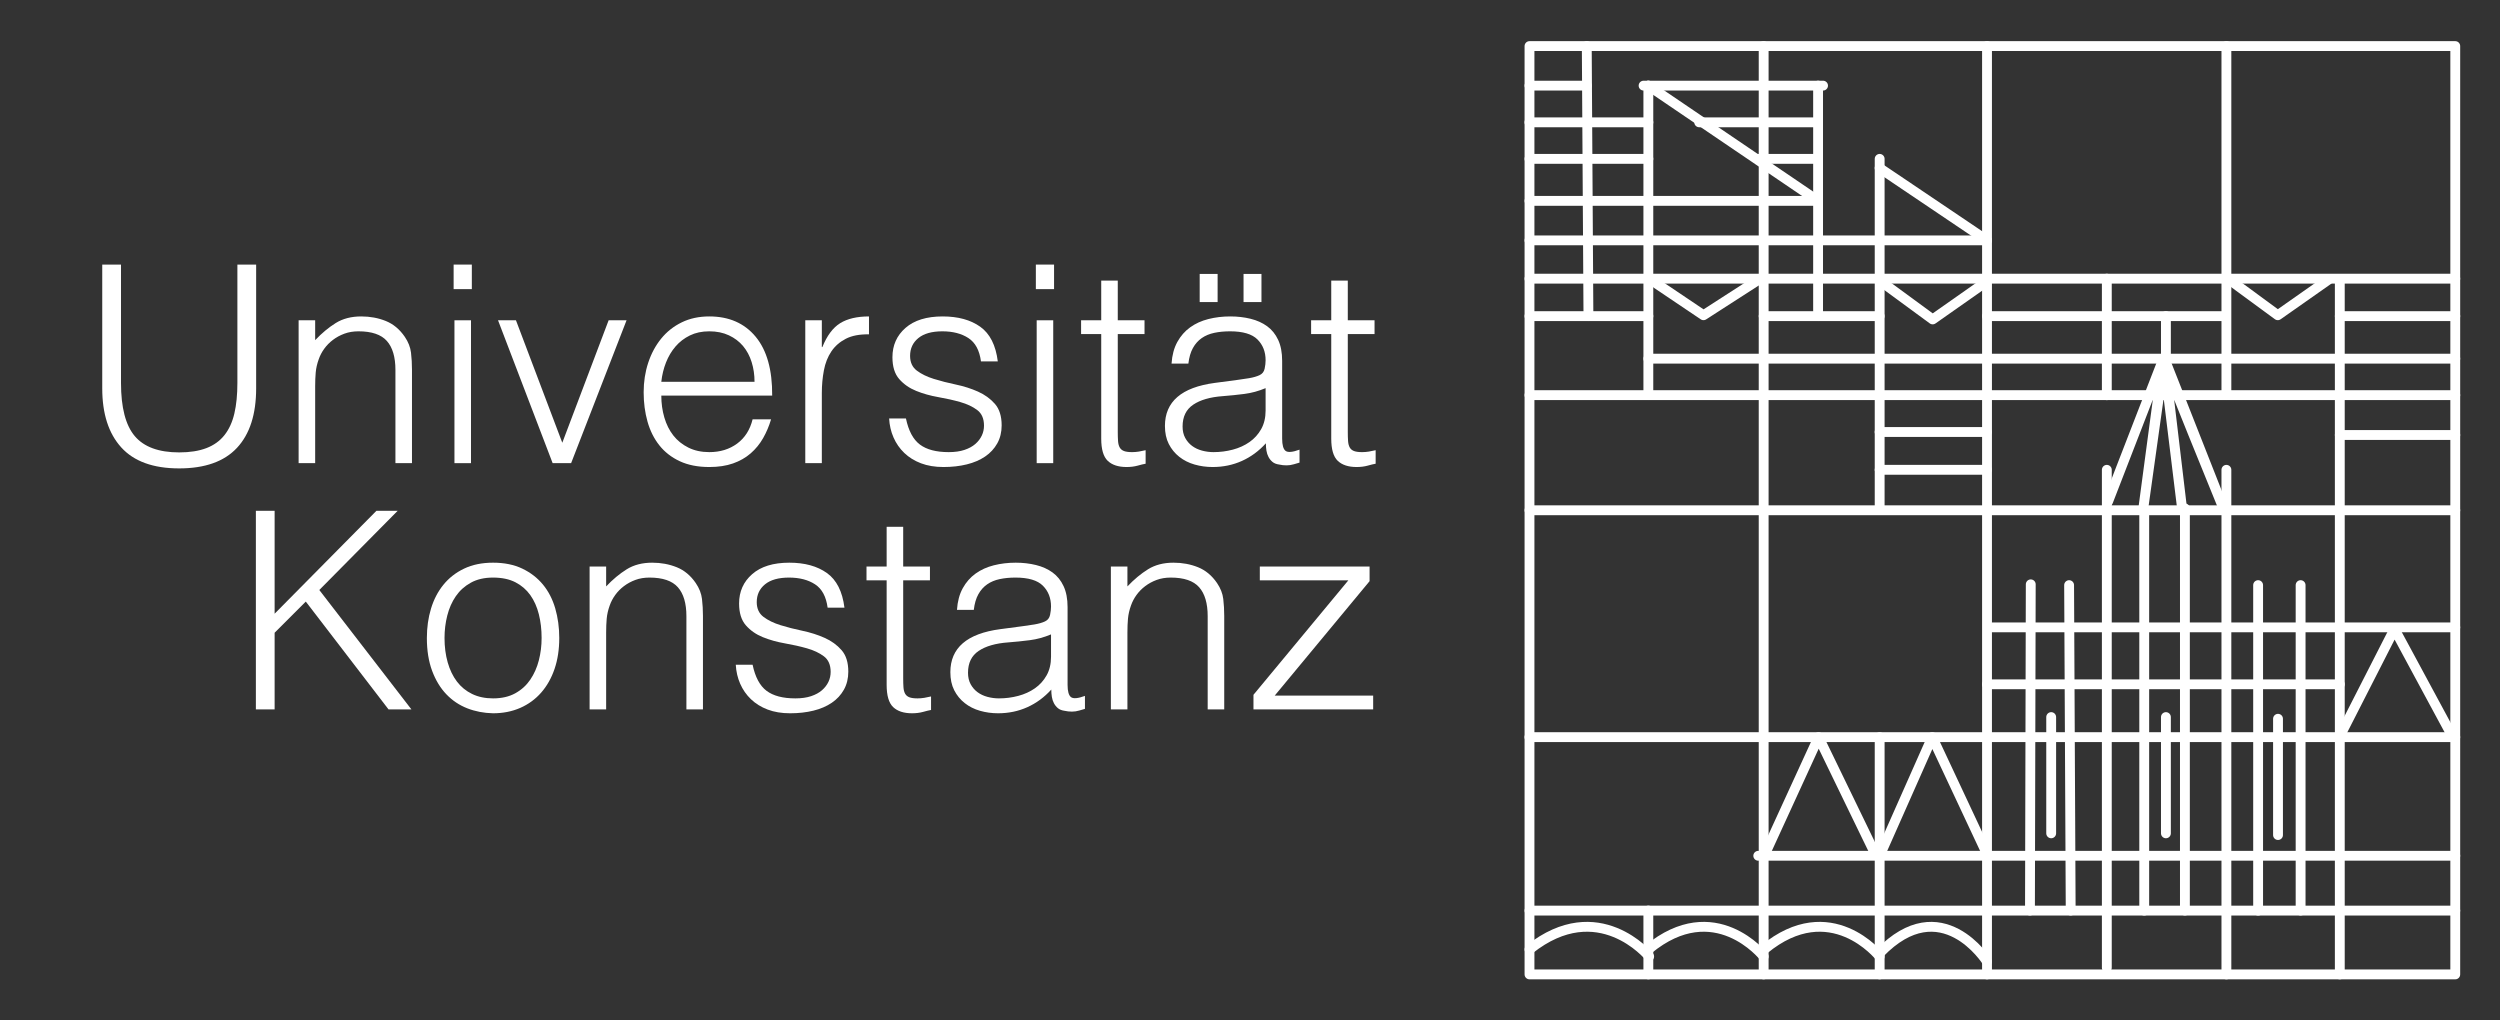 <?xml version="1.0" encoding="UTF-8" standalone="no"?>
<!DOCTYPE svg PUBLIC "-//W3C//DTD SVG 1.1//EN" "http://www.w3.org/Graphics/SVG/1.1/DTD/svg11.dtd">
<!-- Created with Vectornator (http://vectornator.io/) -->
<svg height="518.0pt" stroke-miterlimit="10" style="fill-rule:nonzero;clip-rule:evenodd;stroke-linecap:round;stroke-linejoin:round;" version="1.1" viewBox="0 0 1269 518" width="1269.0pt" xml:space="preserve" xmlns="http://www.w3.org/2000/svg" xmlns:xlink="http://www.w3.org/1999/xlink">
<rect x="0" y="0" width="1269" height="518" fill="#333333" stroke="none"/>
<defs/>
<g id="Layer-2">
<path d="M776.373 23.39L1246.29 23.39L1246.29 494.608L776.373 494.608L776.373 23.39Z" fill="#000000" fill-opacity="0" fill-rule="nonzero" opacity="1" stroke="#ffffff" stroke-linecap="butt" stroke-linejoin="round" stroke-width="5"/>
<path d="M1070.09 254.515L1098.05 182.301L1088.05 257.209L1098.44 182.943L1107.67 258.492L1098.57 181.788L1128.32 257.337C1128.32 257.337 1097.77 182.457 1098.25 182.283C1098.74 182.109 1098.7 181.41 1098.47 181.73C1098.24 182.05 1097.69 183.413 1098.48 183.004" fill="#000000" fill-opacity="0" fill-rule="nonzero" opacity="1" stroke="#ffffff" stroke-linecap="butt" stroke-linejoin="round" stroke-width="5"/>
<path d="M1006.53 144.229L981.02 162.141L955.723 143.579" fill="none" opacity="1" stroke="#ffffff" stroke-linecap="butt" stroke-linejoin="round" stroke-width="5"/>
<path d="M1128.81 160.461L1008.61 160.461" fill="none" opacity="1" stroke="#ffffff" stroke-linecap="butt" stroke-linejoin="round" stroke-width="5"/>
<path d="M836.699 160.461L776.373 160.461" fill="none" opacity="1" stroke="#ffffff" stroke-linecap="butt" stroke-linejoin="round" stroke-width="5"/>
<path d="M1246.29 182.057L836.699 182.057" fill="none" opacity="1" stroke="#ffffff" stroke-linecap="butt" stroke-linejoin="round" stroke-width="5"/>
<path d="M1246.29 318.453L1011.33 318.453" fill="none" opacity="1" stroke="#ffffff" stroke-linecap="butt" stroke-linejoin="round" stroke-width="5"/>
<path d="M1187.68 347.351L1008.56 347.351" fill="none" opacity="1" stroke="#ffffff" stroke-linecap="butt" stroke-linejoin="round" stroke-width="5"/>
<path d="M836.699 43.466L922.861 101.964" fill="none" opacity="1" stroke="#ffffff" stroke-linecap="butt" stroke-linejoin="round" stroke-width="5"/>
<path d="M922.861 62.086L862.514 62.086" fill="none" opacity="1" stroke="#ffffff" stroke-linecap="butt" stroke-linejoin="round" stroke-width="5"/>
<path d="M954.094 160.461L895.235 160.461" fill="none" opacity="1" stroke="#ffffff" stroke-linecap="butt" stroke-linejoin="round" stroke-width="5"/>
<path d="M1156.32 364.847L1156.32 423.867" fill="none" opacity="1" stroke="#ffffff" stroke-linecap="butt" stroke-linejoin="round" stroke-width="5"/>
<path d="M1099.42 363.989L1099.42 422.997" fill="none" opacity="1" stroke="#ffffff" stroke-linecap="butt" stroke-linejoin="round" stroke-width="5"/>
<path d="M1069.42 238.475L1069.42 491.219" fill="none" opacity="1" stroke="#ffffff" stroke-linecap="butt" stroke-linejoin="round" stroke-width="5"/>
<path d="M1088.41 259L1088.41 462.224" fill="none" opacity="1" stroke="#ffffff" stroke-linecap="butt" stroke-linejoin="round" stroke-width="5"/>
<path d="M954.115 80.634L954.115 258.048" fill="none" opacity="1" stroke="#ffffff" stroke-linecap="butt" stroke-linejoin="round" stroke-width="5"/>
<path d="M922.861 43.466L922.861 160.461" fill="none" opacity="1" stroke="#ffffff" stroke-linecap="butt" stroke-linejoin="round" stroke-width="5"/>
<path d="M1008.61 23.39L1008.61 494.608" fill="none" opacity="1" stroke="#ffffff" stroke-linecap="butt" stroke-linejoin="round" stroke-width="5"/>
<path d="M1130.12 23.39L1130.12 200.557" fill="none" opacity="1" stroke="#ffffff" stroke-linecap="butt" stroke-linejoin="round" stroke-width="5"/>
<path d="M836.699 43.466L836.699 200.557" fill="none" opacity="1" stroke="#ffffff" stroke-linecap="butt" stroke-linejoin="round" stroke-width="5"/>
<path d="M805.445 23.39L806.289 160.461" fill="none" opacity="1" stroke="#ffffff" stroke-linecap="butt" stroke-linejoin="round" stroke-width="5"/>
<path d="M836.699 462.198L836.699 494.608" fill="none" opacity="1" stroke="#ffffff" stroke-linecap="butt" stroke-linejoin="round" stroke-width="5"/>
<path d="M954.115 374.175L954.115 494.608" fill="none" opacity="1" stroke="#ffffff" stroke-linecap="butt" stroke-linejoin="round" stroke-width="5"/>
<path d="M1069.42 141.454L1069.42 200.611" fill="none" opacity="1" stroke="#ffffff" stroke-linecap="butt" stroke-linejoin="round" stroke-width="5"/>
<path d="M1187.68 142.299L1187.68 494.608" fill="none" opacity="1" stroke="#ffffff" stroke-linecap="butt" stroke-linejoin="round" stroke-width="5"/>
<path d="M1030.81 296.608L1030.41 462.198" fill="none" opacity="1" stroke="#ffffff" stroke-linecap="butt" stroke-linejoin="round" stroke-width="5"/>
<path d="M1050.28 297.006L1051.08 462.198" fill="none" opacity="1" stroke="#ffffff" stroke-linecap="butt" stroke-linejoin="round" stroke-width="5"/>
<path d="M1041.18 363.989L1041.18 422.997" fill="none" opacity="1" stroke="#ffffff" stroke-linecap="butt" stroke-linejoin="round" stroke-width="5"/>
<path d="M895.235 23.39L895.235 494.61" fill="none" opacity="1" stroke="#ffffff" stroke-linecap="butt" stroke-linejoin="round" stroke-width="5"/>
<path d="M1099.42 160.461L1099.42 182.057" fill="none" opacity="1" stroke="#ffffff" stroke-linecap="butt" stroke-linejoin="round" stroke-width="5"/>
<path d="M1109.06 258.044L1109.06 462.198" fill="none" opacity="1" stroke="#ffffff" stroke-linecap="butt" stroke-linejoin="round" stroke-width="5"/>
<path d="M1130.12 238.475L1130.12 494.61" fill="none" opacity="1" stroke="#ffffff" stroke-linecap="butt" stroke-linejoin="round" stroke-width="5"/>
<path d="M1146.22 297.006L1146.22 462.229" fill="none" opacity="1" stroke="#ffffff" stroke-linecap="butt" stroke-linejoin="round" stroke-width="5"/>
<path d="M1167.79 297.006L1167.79 462.198" fill="none" opacity="1" stroke="#ffffff" stroke-linecap="butt" stroke-linejoin="round" stroke-width="5"/>
<path d="M1246.29 141.454L776.373 141.454" fill="none" opacity="1" stroke="#ffffff" stroke-linecap="butt" stroke-linejoin="round" stroke-width="5"/>
<path d="M1246.29 200.557L776.373 200.557" fill="none" opacity="1" stroke="#ffffff" stroke-linecap="butt" stroke-linejoin="round" stroke-width="5"/>
<path d="M1246.29 259L776.373 259" fill="none" opacity="1" stroke="#ffffff" stroke-linecap="butt" stroke-linejoin="round" stroke-width="5"/>
<path d="M1246.29 374.175L776.344 374.175" fill="none" opacity="1" stroke="#ffffff" stroke-linecap="butt" stroke-linejoin="round" stroke-width="5"/>
<path d="M1246.29 160.461L1187.68 160.461" fill="none" opacity="1" stroke="#ffffff" stroke-linecap="butt" stroke-linejoin="round" stroke-width="5"/>
<path d="M1246.29 462.229L776.373 462.229" fill="none" opacity="1" stroke="#ffffff" stroke-linecap="butt" stroke-linejoin="round" stroke-width="5"/>
<path d="M1008.61 122.012L776.373 122.012" fill="none" opacity="1" stroke="#ffffff" stroke-linecap="butt" stroke-linejoin="round" stroke-width="5"/>
<path d="M922.861 101.964L776.373 101.964" fill="none" opacity="1" stroke="#ffffff" stroke-linecap="butt" stroke-linejoin="round" stroke-width="5"/>
<path d="M836.699 80.634L776.373 80.634" fill="none" opacity="1" stroke="#ffffff" stroke-linecap="butt" stroke-linejoin="round" stroke-width="5"/>
<path d="M836.699 62.086L776.34 62.086" fill="none" opacity="1" stroke="#ffffff" stroke-linecap="butt" stroke-linejoin="round" stroke-width="5"/>
<path d="M805.445 43.466L776.373 43.466" fill="none" opacity="1" stroke="#ffffff" stroke-linecap="butt" stroke-linejoin="round" stroke-width="5"/>
<path d="M925.381 43.466L834.283 43.466" fill="none" opacity="1" stroke="#ffffff" stroke-linecap="butt" stroke-linejoin="round" stroke-width="5"/>
<path d="M922.861 80.634L892.492 80.634" fill="none" opacity="1" stroke="#ffffff" stroke-linecap="butt" stroke-linejoin="round" stroke-width="5"/>
<path d="M1246.29 434.391L892.492 434.391" fill="none" opacity="1" stroke="#ffffff" stroke-linecap="butt" stroke-linejoin="round" stroke-width="5"/>
<path d="M1008.56 238.475L954.115 238.475" fill="none" opacity="1" stroke="#ffffff" stroke-linecap="butt" stroke-linejoin="round" stroke-width="5"/>
<path d="M1246.29 220.802L1187.68 220.802" fill="none" opacity="1" stroke="#ffffff" stroke-linecap="butt" stroke-linejoin="round" stroke-width="5"/>
<path d="M1008.56 219.29L954.094 219.29" fill="none" opacity="1" stroke="#ffffff" stroke-linecap="butt" stroke-linejoin="round" stroke-width="5"/>
<path d="M1008.56 122.012L954.094 85.301" fill="none" opacity="1" stroke="#ffffff" stroke-linecap="butt" stroke-linejoin="round" stroke-width="5"/>
<path d="M1181.72 142.104L1156.21 160.016L1130.92 141.454" fill="none" opacity="1" stroke="#ffffff" stroke-linecap="butt" stroke-linejoin="round" stroke-width="5"/>
<path d="M892.492 142.104L864.688 160.016L837.113 141.454" fill="none" opacity="1" stroke="#ffffff" stroke-linecap="butt" stroke-linejoin="round" stroke-width="5"/>
<path d="M1188.62 371.855L1215.44 319.285L1243.34 370.998" fill="none" opacity="1" stroke="#ffffff" stroke-linecap="butt" stroke-linejoin="round" stroke-width="5"/>
<path d="M895.5 434.391L923.111 374.175L951.827 433.41" fill="none" opacity="1" stroke="#ffffff" stroke-linecap="butt" stroke-linejoin="round" stroke-width="5"/>
<path d="M954.115 434.391L980.806 374.175L1008.56 433.41" fill="none" opacity="1" stroke="#ffffff" stroke-linecap="butt" stroke-linejoin="round" stroke-width="5"/>
<path d="M1008.56 488.051C1008.56 488.051 985.461 451.4 954.094 483.861" fill="none" opacity="1" stroke="#ffffff" stroke-linecap="butt" stroke-linejoin="round" stroke-width="5"/>
<path d="M954.094 485.511C954.094 485.511 929.242 454.147 895.5 481.925" fill="none" opacity="1" stroke="#ffffff" stroke-linecap="butt" stroke-linejoin="round" stroke-width="5"/>
<path d="M895.235 485.511C895.235 485.511 870.407 454.147 836.699 481.925" fill="none" opacity="1" stroke="#ffffff" stroke-linecap="butt" stroke-linejoin="round" stroke-width="5"/>
<path d="M837.113 485.511C837.113 485.511 811.35 454.147 776.373 481.925" fill="none" opacity="1" stroke="#ffffff" stroke-linecap="butt" stroke-linejoin="round" stroke-width="5"/>
<g opacity="1">
<path d="M51.9 134.299L61.42 134.299L61.42 194.359C61.42 206.865 63.753 215.872 68.42 221.379C73.087 226.885 80.6 229.639 90.96 229.639C96.373 229.639 100.97 228.915 104.75 227.469C108.53 226.022 111.587 223.829 113.92 220.889C116.253 217.949 117.933 214.285 118.96 209.899C119.987 205.512 120.5 200.332 120.5 194.359L120.5 134.299L130.02 134.299L130.02 197.159C130.02 210.319 126.777 220.375 120.29 227.329C113.803 234.282 104.027 237.759 90.96 237.759C77.8 237.759 68 234.212 61.56 227.119C55.12 220.025 51.9 210.039 51.9 197.159L51.9 134.299Z" fill="#ffffff" fill-rule="nonzero" opacity="1" stroke="none"/>
<path d="M159.98 235.099L151.58 235.099L151.58 162.579L159.98 162.579L159.98 172.659C163.34 169.112 166.817 166.219 170.41 163.979C174.003 161.739 178.32 160.619 183.36 160.619C187.84 160.619 191.993 161.389 195.82 162.929C199.647 164.469 202.867 167.152 205.48 170.979C207.253 173.592 208.303 176.275 208.63 179.029C208.957 181.782 209.12 184.652 209.12 187.639L209.12 235.099L200.72 235.099L200.72 187.779C200.72 181.245 199.273 176.345 196.38 173.079C193.487 169.812 188.68 168.179 181.96 168.179C179.347 168.179 176.967 168.575 174.82 169.369C172.673 170.162 170.737 171.212 169.01 172.519C167.283 173.825 165.813 175.319 164.6 176.999C163.387 178.679 162.453 180.452 161.8 182.319C160.96 184.652 160.447 186.892 160.26 189.039C160.073 191.185 159.98 193.519 159.98 196.039L159.98 235.099Z" fill="#ffffff" fill-rule="nonzero" opacity="1" stroke="none"/>
<path d="M230.68 235.099L230.68 162.579L239.08 162.579L239.08 235.099L230.68 235.099ZM230.26 146.759L230.26 134.299L239.5 134.299L239.5 146.759L230.26 146.759Z" fill="#ffffff" fill-rule="nonzero" opacity="1" stroke="none"/>
<path d="M252.8 162.579L261.9 162.579L285.42 224.739L308.94 162.579L318.04 162.579L289.9 235.099L280.52 235.099L252.8 162.579Z" fill="#ffffff" fill-rule="nonzero" opacity="1" stroke="none"/>
<path d="M383 193.799C383 190.252 382.51 186.915 381.53 183.789C380.55 180.662 379.103 177.955 377.19 175.669C375.277 173.382 372.873 171.562 369.98 170.209C367.087 168.855 363.773 168.179 360.04 168.179C356.307 168.179 353.017 168.879 350.17 170.279C347.323 171.679 344.897 173.545 342.89 175.879C340.883 178.212 339.273 180.919 338.06 183.999C336.847 187.079 336.053 190.345 335.68 193.799L383 193.799ZM335.68 200.799C335.68 204.719 336.193 208.429 337.22 211.929C338.247 215.429 339.763 218.462 341.77 221.029C343.777 223.595 346.32 225.649 349.4 227.189C352.48 228.729 356.027 229.499 360.04 229.499C365.547 229.499 370.26 228.052 374.18 225.159C378.1 222.265 380.713 218.159 382.02 212.839L391.4 212.839C390.373 216.292 389.02 219.489 387.34 222.429C385.66 225.369 383.56 227.935 381.04 230.129C378.52 232.322 375.533 234.025 372.08 235.239C368.627 236.452 364.613 237.059 360.04 237.059C354.253 237.059 349.26 236.079 345.06 234.119C340.86 232.159 337.407 229.475 334.7 226.069C331.993 222.662 329.987 218.649 328.68 214.029C327.373 209.409 326.72 204.439 326.72 199.119C326.72 193.799 327.49 188.805 329.03 184.139C330.57 179.472 332.763 175.389 335.61 171.889C338.457 168.389 341.933 165.635 346.04 163.629C350.147 161.622 354.813 160.619 360.04 160.619C370.027 160.619 377.867 164.049 383.56 170.909C389.253 177.769 392.053 187.732 391.96 200.799L335.68 200.799Z" fill="#ffffff" fill-rule="nonzero" opacity="1" stroke="none"/>
<path d="M417.16 235.099L408.76 235.099L408.76 162.579L417.16 162.579L417.16 176.159L417.44 176.159C419.773 170.372 422.783 166.335 426.47 164.049C430.157 161.762 435.033 160.619 441.1 160.619L441.1 169.719C436.34 169.625 432.42 170.372 429.34 171.959C426.26 173.545 423.81 175.692 421.99 178.399C420.17 181.105 418.91 184.302 418.21 187.989C417.51 191.675 417.16 195.525 417.16 199.539L417.16 235.099Z" fill="#ffffff" fill-rule="nonzero" opacity="1" stroke="none"/>
<path d="M459.86 212.419C461.167 218.672 463.523 223.082 466.93 225.649C470.337 228.215 475.213 229.499 481.56 229.499C484.64 229.499 487.3 229.125 489.54 228.379C491.78 227.632 493.623 226.629 495.07 225.369C496.517 224.109 497.613 222.685 498.36 221.099C499.107 219.512 499.48 217.832 499.48 216.059C499.48 212.512 498.337 209.875 496.05 208.149C493.763 206.422 490.893 205.069 487.44 204.089C483.987 203.109 480.253 202.269 476.24 201.569C472.227 200.869 468.493 199.819 465.04 198.419C461.587 197.019 458.717 195.012 456.43 192.399C454.143 189.785 453 186.099 453 181.339C453 175.272 455.217 170.302 459.65 166.429C464.083 162.555 470.36 160.619 478.48 160.619C486.32 160.619 492.69 162.369 497.59 165.869C502.49 169.369 505.453 175.225 506.48 183.439L497.94 183.439C497.193 177.839 495.07 173.895 491.57 171.609C488.07 169.322 483.66 168.179 478.34 168.179C473.02 168.179 468.96 169.322 466.16 171.609C463.36 173.895 461.96 176.905 461.96 180.639C461.96 183.905 463.103 186.402 465.39 188.129C467.677 189.855 470.547 191.255 474 192.329C477.453 193.402 481.187 194.359 485.2 195.199C489.213 196.039 492.947 197.229 496.4 198.769C499.853 200.309 502.723 202.385 505.01 204.999C507.297 207.612 508.44 211.252 508.44 215.919C508.44 219.372 507.693 222.429 506.2 225.089C504.707 227.749 502.653 229.965 500.04 231.739C497.427 233.512 494.323 234.842 490.73 235.729C487.137 236.615 483.193 237.059 478.9 237.059C474.607 237.059 470.803 236.429 467.49 235.169C464.177 233.909 461.353 232.159 459.02 229.919C456.687 227.679 454.867 225.065 453.56 222.079C452.253 219.092 451.507 215.872 451.32 212.419L459.86 212.419Z" fill="#ffffff" fill-rule="nonzero" opacity="1" stroke="none"/>
<path d="M526.22 235.099L526.22 162.579L534.62 162.579L534.62 235.099L526.22 235.099ZM525.8 146.759L525.8 134.299L535.04 134.299L535.04 146.759L525.8 146.759Z" fill="#ffffff" fill-rule="nonzero" opacity="1" stroke="none"/>
<path d="M581.52 235.379C580.493 235.565 579.14 235.892 577.46 236.359C575.78 236.825 573.913 237.059 571.86 237.059C567.66 237.059 564.463 236.009 562.27 233.909C560.077 231.809 558.98 228.052 558.98 222.639L558.98 169.579L548.76 169.579L548.76 162.579L558.98 162.579L558.98 142.419L567.38 142.419L567.38 162.579L580.96 162.579L580.96 169.579L567.38 169.579L567.38 219.279C567.38 221.052 567.427 222.592 567.52 223.899C567.613 225.205 567.893 226.279 568.36 227.119C568.827 227.959 569.55 228.565 570.53 228.939C571.51 229.312 572.887 229.499 574.66 229.499C575.78 229.499 576.923 229.405 578.09 229.219C579.257 229.032 580.4 228.799 581.52 228.519L581.52 235.379Z" fill="#ffffff" fill-rule="nonzero" opacity="1" stroke="none"/>
<path d="M642.42 197.019C638.873 198.512 635.28 199.492 631.64 199.959C628 200.425 624.36 200.799 620.72 201.079C614.28 201.545 609.263 202.992 605.67 205.419C602.077 207.845 600.28 211.532 600.28 216.479C600.28 218.719 600.723 220.655 601.61 222.289C602.497 223.922 603.663 225.275 605.11 226.349C606.557 227.422 608.237 228.215 610.15 228.729C612.063 229.242 614 229.499 615.96 229.499C619.32 229.499 622.587 229.079 625.76 228.239C628.933 227.399 631.757 226.115 634.23 224.389C636.703 222.662 638.687 220.469 640.18 217.809C641.673 215.149 642.42 211.999 642.42 208.359L642.42 197.019ZM628.28 192.819C629.867 192.632 631.757 192.352 633.95 191.979C636.143 191.605 637.94 191.092 639.34 190.439C640.74 189.785 641.603 188.689 641.93 187.149C642.257 185.609 642.42 184.185 642.42 182.879C642.42 178.585 641.043 175.062 638.29 172.309C635.537 169.555 630.893 168.179 624.36 168.179C621.467 168.179 618.807 168.435 616.38 168.949C613.953 169.462 611.83 170.349 610.01 171.609C608.19 172.869 606.697 174.549 605.53 176.649C604.363 178.749 603.593 181.385 603.22 184.559L594.68 184.559C594.96 180.265 595.94 176.602 597.62 173.569C599.3 170.535 601.47 168.062 604.13 166.149C606.79 164.235 609.87 162.835 613.37 161.949C616.87 161.062 620.58 160.619 624.5 160.619C628.14 160.619 631.57 161.015 634.79 161.809C638.01 162.602 640.81 163.862 643.19 165.589C645.57 167.315 647.437 169.625 648.79 172.519C650.143 175.412 650.82 178.959 650.82 183.159L650.82 222.639C650.82 225.905 651.403 227.982 652.57 228.869C653.737 229.755 656.093 229.545 659.64 228.239L659.64 234.819C658.987 235.005 658.03 235.285 656.77 235.659C655.51 236.032 654.273 236.219 653.06 236.219C651.753 236.219 650.493 236.079 649.28 235.799C647.88 235.612 646.76 235.169 645.92 234.469C645.08 233.769 644.403 232.929 643.89 231.949C643.377 230.969 643.027 229.895 642.84 228.729C642.653 227.562 642.56 226.325 642.56 225.019C639.013 228.939 634.953 231.925 630.38 233.979C625.807 236.032 620.86 237.059 615.54 237.059C612.367 237.059 609.31 236.639 606.37 235.799C603.43 234.959 600.84 233.652 598.6 231.879C596.36 230.105 594.587 227.935 593.28 225.369C591.973 222.802 591.32 219.745 591.32 216.199C591.32 203.879 599.767 196.599 616.66 194.359L628.28 192.819ZM608.96 139.059L618.06 139.059L618.06 153.339L608.96 153.339L608.96 139.059ZM631.22 139.059L640.32 139.059L640.32 153.339L631.22 153.339L631.22 139.059Z" fill="#ffffff" fill-rule="nonzero" opacity="1" stroke="none"/>
<path d="M698.28 235.379C697.253 235.565 695.9 235.892 694.22 236.359C692.54 236.825 690.673 237.059 688.62 237.059C684.42 237.059 681.223 236.009 679.03 233.909C676.837 231.809 675.74 228.052 675.74 222.639L675.74 169.579L665.52 169.579L665.52 162.579L675.74 162.579L675.74 142.419L684.14 142.419L684.14 162.579L697.72 162.579L697.72 169.579L684.14 169.579L684.14 219.279C684.14 221.052 684.187 222.592 684.28 223.899C684.373 225.205 684.653 226.279 685.12 227.119C685.587 227.959 686.31 228.565 687.29 228.939C688.27 229.312 689.647 229.499 691.42 229.499C692.54 229.499 693.683 229.405 694.85 229.219C696.017 229.032 697.16 228.799 698.28 228.519L698.28 235.379Z" fill="#ffffff" fill-rule="nonzero" opacity="1" stroke="none"/>
<path d="M129.88 360.099L129.88 259.299L139.4 259.299L139.4 311.519L191.06 259.299L201.84 259.299L162.08 299.479L208.84 360.099L197.22 360.099L155.22 305.359L139.4 321.179L139.4 360.099L129.88 360.099Z" fill="#ffffff" fill-rule="nonzero" opacity="1" stroke="none"/>
<path d="M250.28 362.059C245.613 361.965 241.25 361.125 237.19 359.539C233.13 357.952 229.583 355.572 226.55 352.399C223.517 349.225 221.113 345.259 219.34 340.499C217.567 335.739 216.68 330.185 216.68 323.839C216.68 318.519 217.38 313.549 218.78 308.929C220.18 304.309 222.28 300.272 225.08 296.819C227.88 293.365 231.38 290.635 235.58 288.629C239.78 286.622 244.68 285.619 250.28 285.619C255.973 285.619 260.92 286.622 265.12 288.629C269.32 290.635 272.82 293.342 275.62 296.749C278.42 300.155 280.497 304.192 281.85 308.859C283.203 313.525 283.88 318.519 283.88 323.839C283.88 329.625 283.087 334.852 281.5 339.519C279.913 344.185 277.65 348.199 274.71 351.559C271.77 354.919 268.223 357.509 264.07 359.329C259.917 361.149 255.32 362.059 250.28 362.059ZM274.92 323.839C274.92 319.545 274.453 315.532 273.52 311.799C272.587 308.065 271.14 304.822 269.18 302.069C267.22 299.315 264.7 297.145 261.62 295.559C258.54 293.972 254.76 293.179 250.28 293.179C245.893 293.179 242.137 294.042 239.01 295.769C235.883 297.495 233.34 299.782 231.38 302.629C229.42 305.475 227.973 308.742 227.04 312.429C226.107 316.115 225.64 319.919 225.64 323.839C225.64 328.319 226.177 332.449 227.25 336.229C228.323 340.009 229.887 343.252 231.94 345.959C233.993 348.665 236.56 350.765 239.64 352.259C242.72 353.752 246.267 354.499 250.28 354.499C254.667 354.499 258.423 353.635 261.55 351.909C264.677 350.182 267.22 347.872 269.18 344.979C271.14 342.085 272.587 338.819 273.52 335.179C274.453 331.539 274.92 327.759 274.92 323.839Z" fill="#ffffff" fill-rule="nonzero" opacity="1" stroke="none"/>
<path d="M307.68 360.099L299.28 360.099L299.28 287.579L307.68 287.579L307.68 297.659C311.04 294.112 314.517 291.219 318.11 288.979C321.703 286.739 326.02 285.619 331.06 285.619C335.54 285.619 339.693 286.389 343.52 287.929C347.347 289.469 350.567 292.152 353.18 295.979C354.953 298.592 356.003 301.275 356.33 304.029C356.657 306.782 356.82 309.652 356.82 312.639L356.82 360.099L348.42 360.099L348.42 312.779C348.42 306.245 346.973 301.345 344.08 298.079C341.187 294.812 336.38 293.179 329.66 293.179C327.047 293.179 324.667 293.575 322.52 294.369C320.373 295.162 318.437 296.212 316.71 297.519C314.983 298.825 313.513 300.319 312.3 301.999C311.087 303.679 310.153 305.452 309.5 307.319C308.66 309.652 308.147 311.892 307.96 314.039C307.773 316.185 307.68 318.519 307.68 321.039L307.68 360.099Z" fill="#ffffff" fill-rule="nonzero" opacity="1" stroke="none"/>
<path d="M382.02 337.419C383.327 343.672 385.683 348.082 389.09 350.649C392.497 353.215 397.373 354.499 403.72 354.499C406.8 354.499 409.46 354.125 411.7 353.379C413.94 352.632 415.783 351.629 417.23 350.369C418.677 349.109 419.773 347.685 420.52 346.099C421.267 344.512 421.64 342.832 421.64 341.059C421.64 337.512 420.497 334.875 418.21 333.149C415.923 331.422 413.053 330.069 409.6 329.089C406.147 328.109 402.413 327.269 398.4 326.569C394.387 325.869 390.653 324.819 387.2 323.419C383.747 322.019 380.877 320.012 378.59 317.399C376.303 314.785 375.16 311.099 375.16 306.339C375.16 300.272 377.377 295.302 381.81 291.429C386.243 287.555 392.52 285.619 400.64 285.619C408.48 285.619 414.85 287.369 419.75 290.869C424.65 294.369 427.613 300.225 428.64 308.439L420.1 308.439C419.353 302.839 417.23 298.895 413.73 296.609C410.23 294.322 405.82 293.179 400.5 293.179C395.18 293.179 391.12 294.322 388.32 296.609C385.52 298.895 384.12 301.905 384.12 305.639C384.12 308.905 385.263 311.402 387.55 313.129C389.837 314.855 392.707 316.255 396.16 317.329C399.613 318.402 403.347 319.359 407.36 320.199C411.373 321.039 415.107 322.229 418.56 323.769C422.013 325.309 424.883 327.385 427.17 329.999C429.457 332.612 430.6 336.252 430.6 340.919C430.6 344.372 429.853 347.429 428.36 350.089C426.867 352.749 424.813 354.965 422.2 356.739C419.587 358.512 416.483 359.842 412.89 360.729C409.297 361.615 405.353 362.059 401.06 362.059C396.767 362.059 392.963 361.429 389.65 360.169C386.337 358.909 383.513 357.159 381.18 354.919C378.847 352.679 377.027 350.065 375.72 347.079C374.413 344.092 373.667 340.872 373.48 337.419L382.02 337.419Z" fill="#ffffff" fill-rule="nonzero" opacity="1" stroke="none"/>
<path d="M472.6 360.379C471.573 360.565 470.22 360.892 468.54 361.359C466.86 361.825 464.993 362.059 462.94 362.059C458.74 362.059 455.543 361.009 453.35 358.909C451.157 356.809 450.06 353.052 450.06 347.639L450.06 294.579L439.84 294.579L439.84 287.579L450.06 287.579L450.06 267.419L458.46 267.419L458.46 287.579L472.04 287.579L472.04 294.579L458.46 294.579L458.46 344.279C458.46 346.052 458.507 347.592 458.6 348.899C458.693 350.205 458.973 351.279 459.44 352.119C459.907 352.959 460.63 353.565 461.61 353.939C462.59 354.312 463.967 354.499 465.74 354.499C466.86 354.499 468.003 354.405 469.17 354.219C470.337 354.032 471.48 353.799 472.6 353.519L472.6 360.379Z" fill="#ffffff" fill-rule="nonzero" opacity="1" stroke="none"/>
<path d="M533.5 322.019C529.953 323.512 526.36 324.492 522.72 324.959C519.08 325.425 515.44 325.799 511.8 326.079C505.36 326.545 500.343 327.992 496.75 330.419C493.157 332.845 491.36 336.532 491.36 341.479C491.36 343.719 491.803 345.655 492.69 347.289C493.577 348.922 494.743 350.275 496.19 351.349C497.637 352.422 499.317 353.215 501.23 353.729C503.143 354.242 505.08 354.499 507.04 354.499C510.4 354.499 513.667 354.079 516.84 353.239C520.013 352.399 522.837 351.115 525.31 349.389C527.783 347.662 529.767 345.469 531.26 342.809C532.753 340.149 533.5 336.999 533.5 333.359L533.5 322.019ZM519.36 317.819C520.947 317.632 522.837 317.352 525.03 316.979C527.223 316.605 529.02 316.092 530.42 315.439C531.82 314.785 532.683 313.689 533.01 312.149C533.337 310.609 533.5 309.185 533.5 307.879C533.5 303.585 532.123 300.062 529.37 297.309C526.617 294.555 521.973 293.179 515.44 293.179C512.547 293.179 509.887 293.435 507.46 293.949C505.033 294.462 502.91 295.349 501.09 296.609C499.27 297.869 497.777 299.549 496.61 301.649C495.443 303.749 494.673 306.385 494.3 309.559L485.76 309.559C486.04 305.265 487.02 301.602 488.7 298.569C490.38 295.535 492.55 293.062 495.21 291.149C497.87 289.235 500.95 287.835 504.45 286.949C507.95 286.062 511.66 285.619 515.58 285.619C519.22 285.619 522.65 286.015 525.87 286.809C529.09 287.602 531.89 288.862 534.27 290.589C536.65 292.315 538.517 294.625 539.87 297.519C541.223 300.412 541.9 303.959 541.9 308.159L541.9 347.639C541.9 350.905 542.483 352.982 543.65 353.869C544.817 354.755 547.173 354.545 550.72 353.239L550.72 359.819C550.067 360.005 549.11 360.285 547.85 360.659C546.59 361.032 545.353 361.219 544.14 361.219C542.833 361.219 541.573 361.079 540.36 360.799C538.96 360.612 537.84 360.169 537 359.469C536.16 358.769 535.483 357.929 534.97 356.949C534.457 355.969 534.107 354.895 533.92 353.729C533.733 352.562 533.64 351.325 533.64 350.019C530.093 353.939 526.033 356.925 521.46 358.979C516.887 361.032 511.94 362.059 506.62 362.059C503.447 362.059 500.39 361.639 497.45 360.799C494.51 359.959 491.92 358.652 489.68 356.879C487.44 355.105 485.667 352.935 484.36 350.369C483.053 347.802 482.4 344.745 482.4 341.199C482.4 328.879 490.847 321.599 507.74 319.359L519.36 317.819Z" fill="#ffffff" fill-rule="nonzero" opacity="1" stroke="none"/>
<path d="M572.28 360.099L563.88 360.099L563.88 287.579L572.28 287.579L572.28 297.659C575.64 294.112 579.117 291.219 582.71 288.979C586.303 286.739 590.62 285.619 595.66 285.619C600.14 285.619 604.293 286.389 608.12 287.929C611.947 289.469 615.167 292.152 617.78 295.979C619.553 298.592 620.603 301.275 620.93 304.029C621.257 306.782 621.42 309.652 621.42 312.639L621.42 360.099L613.02 360.099L613.02 312.779C613.02 306.245 611.573 301.345 608.68 298.079C605.787 294.812 600.98 293.179 594.26 293.179C591.647 293.179 589.267 293.575 587.12 294.369C584.973 295.162 583.037 296.212 581.31 297.519C579.583 298.825 578.113 300.319 576.9 301.999C575.687 303.679 574.753 305.452 574.1 307.319C573.26 309.652 572.747 311.892 572.56 314.039C572.373 316.185 572.28 318.519 572.28 321.039L572.28 360.099Z" fill="#ffffff" fill-rule="nonzero" opacity="1" stroke="none"/>
<path d="M636.26 360.099L636.26 352.679L684.42 294.579L639.48 294.579L639.48 287.579L695.2 287.579L695.2 294.999L647.04 353.099L697.02 353.099L697.02 360.099L636.26 360.099Z" fill="#ffffff" fill-rule="nonzero" opacity="1" stroke="none"/>
</g>
</g>
</svg>
